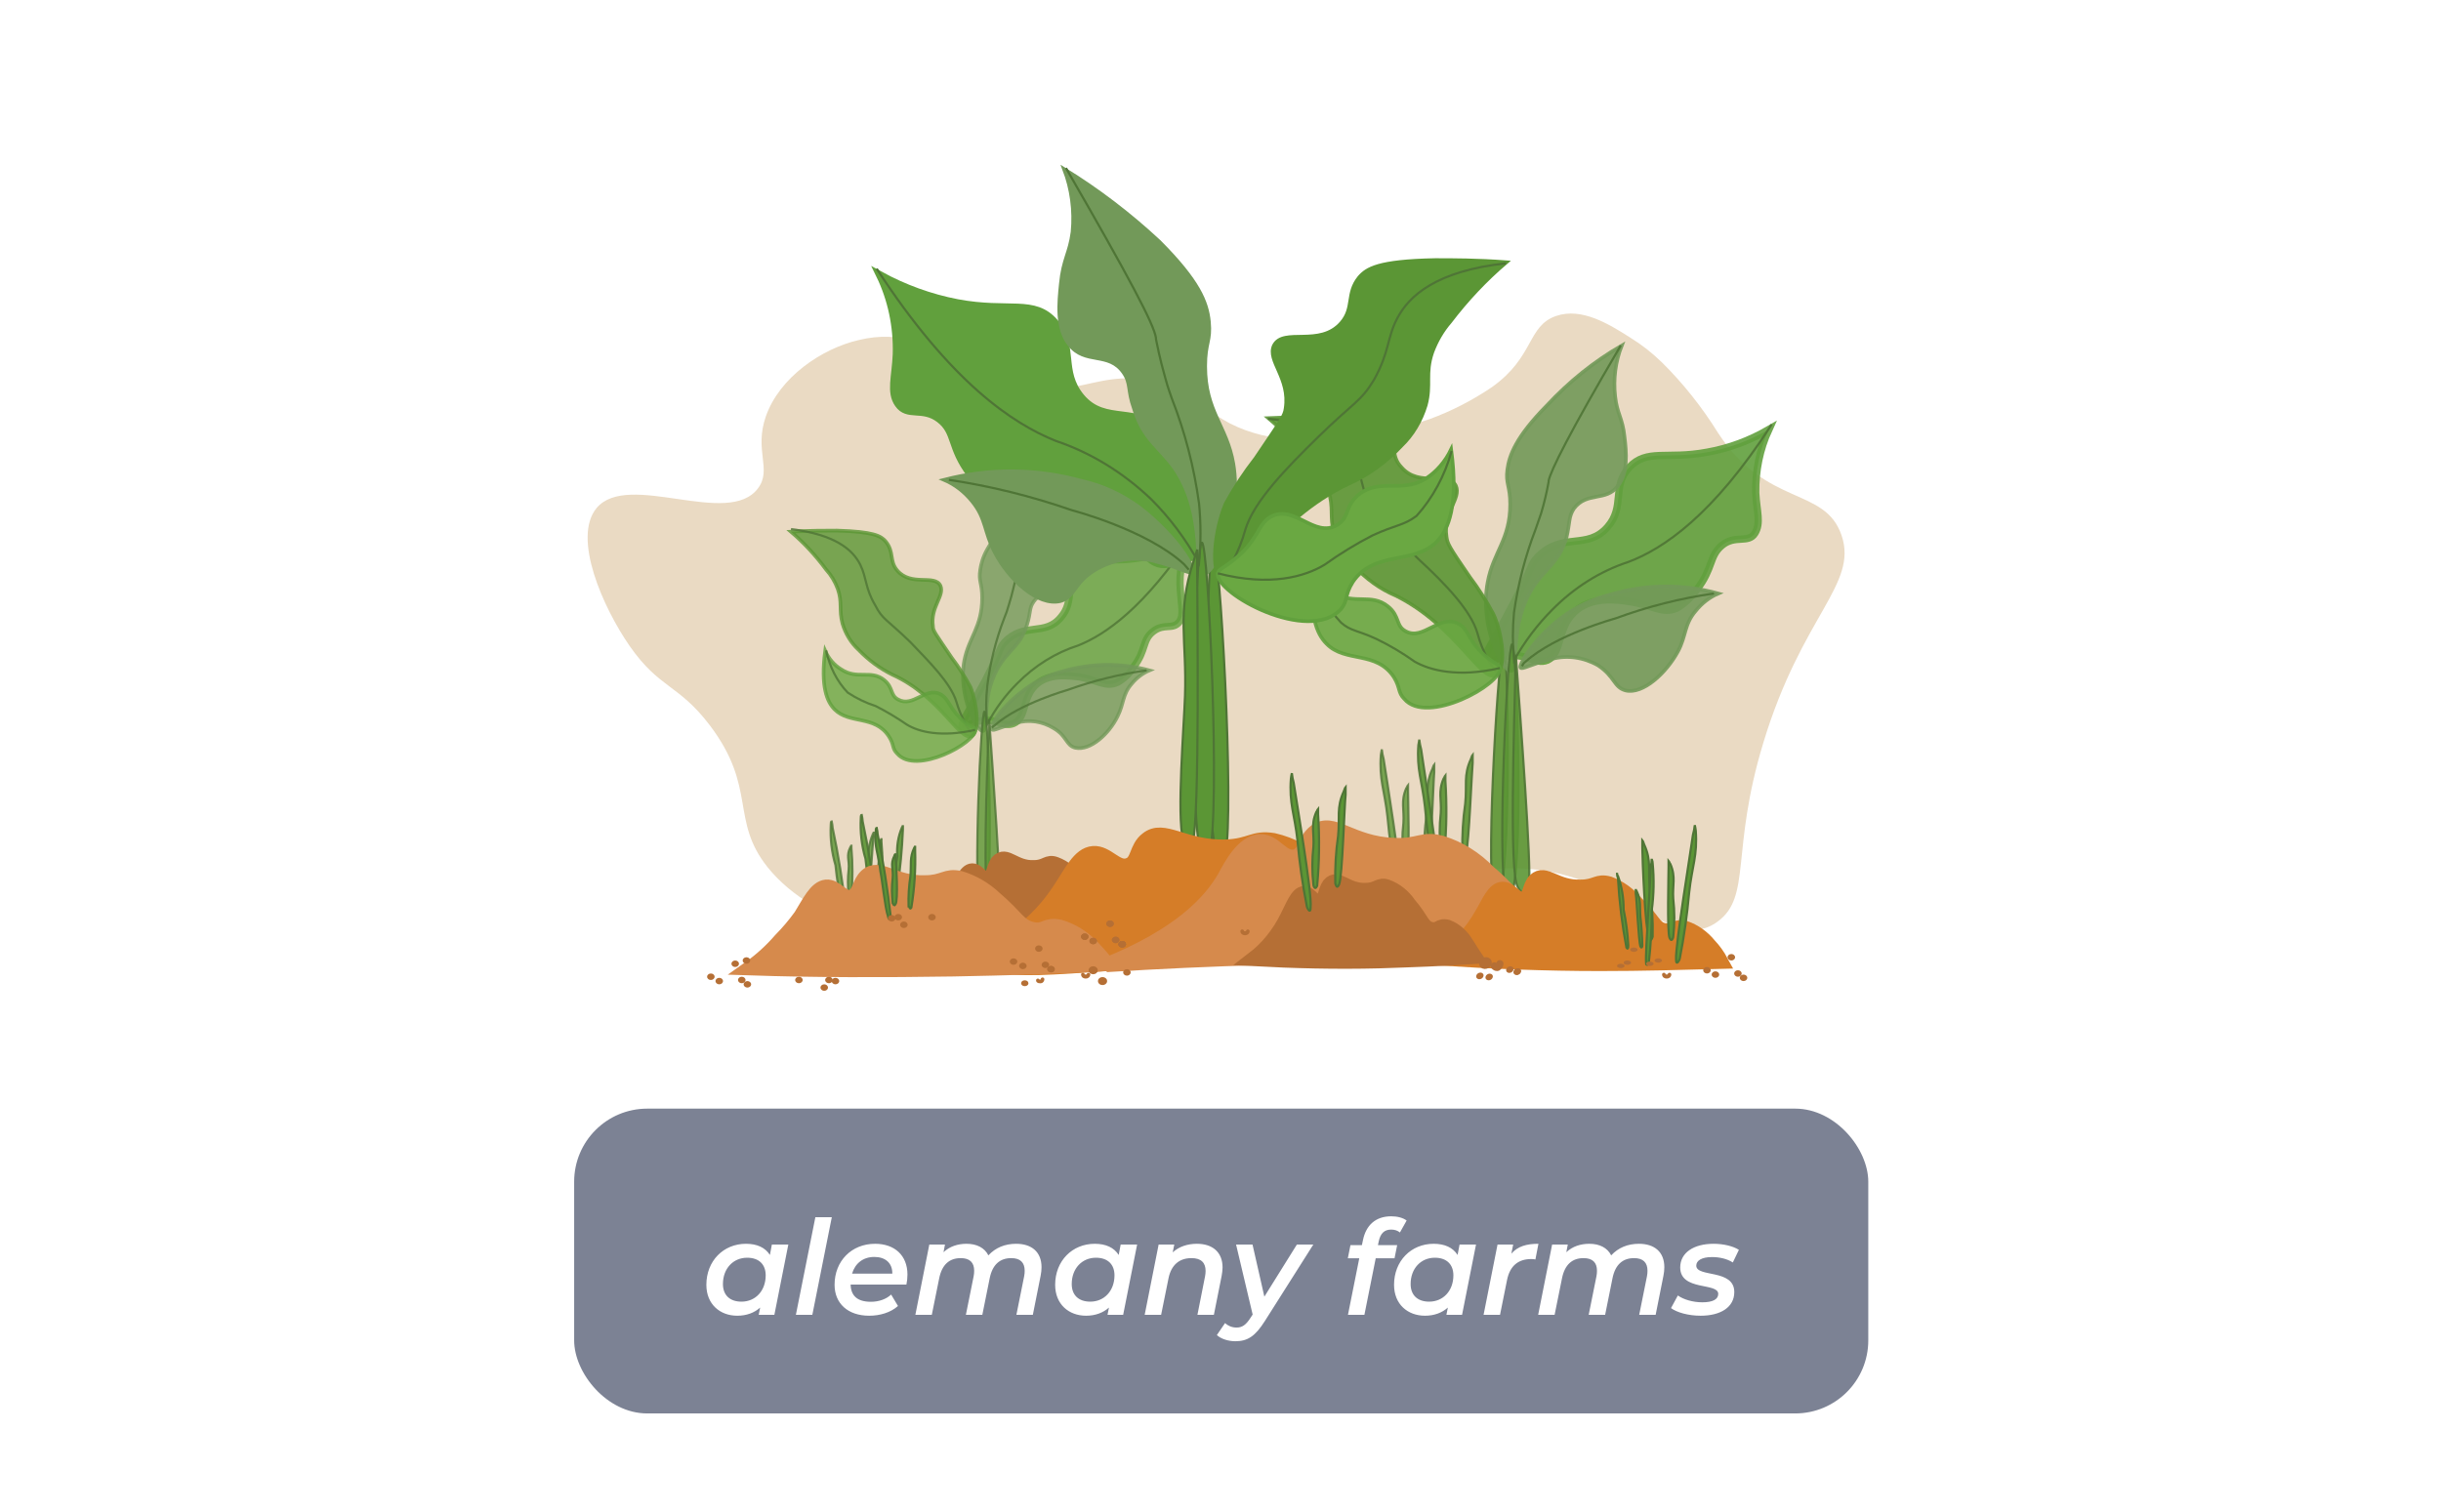 <svg width="334" height="207" viewBox="0 0 334 207" fill="none" xmlns="http://www.w3.org/2000/svg">
<g filter="url(#filter0_d)">
<rect x="78.562" y="147.737" width="177.073" height="41.719" rx="10" fill="#7C8294"/>
<path d="M105.615 166.344L105.345 167.766C104.697 166.74 103.563 166.236 102.069 166.236C98.991 166.236 96.651 168.576 96.651 171.852C96.651 174.516 98.523 176.082 100.881 176.082C102.141 176.082 103.203 175.686 104.013 174.966L103.815 175.956H105.957L107.865 166.344H105.615ZM101.457 174.156C99.837 174.156 98.919 173.238 98.919 171.744C98.919 169.62 100.323 168.144 102.231 168.144C103.851 168.144 104.769 169.062 104.769 170.556C104.769 172.68 103.365 174.156 101.457 174.156ZM108.901 175.956H111.151L113.815 162.6H111.565L108.901 175.956ZM124.166 170.448C124.166 167.82 122.402 166.236 119.738 166.236C116.516 166.236 114.194 168.594 114.194 171.852C114.194 174.408 116.03 176.082 118.928 176.082C120.404 176.082 121.862 175.65 122.87 174.75L121.934 173.184C121.268 173.814 120.26 174.174 119.162 174.174C117.308 174.174 116.426 173.346 116.39 171.816H124.022C124.112 171.402 124.166 170.934 124.166 170.448ZM119.63 168.036C121.124 168.036 122.114 168.846 122.096 170.322H116.588C117.002 168.918 118.1 168.036 119.63 168.036ZM139.037 166.236C137.489 166.236 136.211 166.776 135.239 167.82C134.717 166.776 133.637 166.236 132.251 166.236C131.045 166.236 129.947 166.596 129.101 167.388L129.299 166.344H127.157L125.249 175.956H127.499L128.507 170.97C128.885 169.08 129.911 168.198 131.459 168.198C132.701 168.198 133.295 168.81 133.295 169.926C133.295 170.16 133.277 170.412 133.223 170.682L132.161 175.956H134.411L135.419 170.952C135.797 169.08 136.823 168.198 138.371 168.198C139.613 168.198 140.207 168.81 140.207 169.926C140.207 170.16 140.189 170.412 140.135 170.682L139.073 175.956H141.323L142.385 170.628C142.475 170.196 142.511 169.8 142.511 169.44C142.511 167.352 141.161 166.236 139.037 166.236ZM153.34 166.344L153.07 167.766C152.422 166.74 151.288 166.236 149.794 166.236C146.716 166.236 144.376 168.576 144.376 171.852C144.376 174.516 146.248 176.082 148.606 176.082C149.866 176.082 150.928 175.686 151.738 174.966L151.54 175.956H153.682L155.59 166.344H153.34ZM149.182 174.156C147.562 174.156 146.644 173.238 146.644 171.744C146.644 169.62 148.048 168.144 149.956 168.144C151.576 168.144 152.494 169.062 152.494 170.556C152.494 172.68 151.09 174.156 149.182 174.156ZM163.772 166.236C162.494 166.236 161.342 166.614 160.46 167.406L160.676 166.344H158.534L156.626 175.956H158.876L159.884 170.97C160.262 169.098 161.396 168.198 163.034 168.198C164.348 168.198 164.96 168.828 164.96 169.944C164.96 170.16 164.942 170.412 164.888 170.682L163.844 175.956H166.094L167.156 170.628C167.228 170.214 167.282 169.836 167.282 169.476C167.282 167.37 165.896 166.236 163.772 166.236ZM177.448 166.344L173.002 173.472L171.382 166.344H169.132L171.4 175.92L171.094 176.388C170.482 177.342 169.96 177.702 169.204 177.702C168.538 177.702 168.016 177.45 167.62 177.09L166.504 178.728C167.044 179.25 168.07 179.574 169.024 179.574C170.698 179.574 171.742 178.908 173.074 176.802L179.698 166.344H177.448ZM190.363 164.292C190.849 164.292 191.245 164.436 191.551 164.688L192.469 163.05C191.965 162.672 191.191 162.474 190.363 162.474C188.203 162.474 186.907 163.716 186.493 165.732L186.349 166.416H184.783L184.423 168.216H185.989L184.441 175.956H186.691L188.239 168.216H190.813L191.173 166.416H188.545L188.653 165.894C188.887 164.814 189.409 164.292 190.363 164.292ZM199.711 166.344L199.441 167.766C198.793 166.74 197.659 166.236 196.165 166.236C193.087 166.236 190.747 168.576 190.747 171.852C190.747 174.516 192.619 176.082 194.977 176.082C196.237 176.082 197.299 175.686 198.109 174.966L197.911 175.956H200.053L201.961 166.344H199.711ZM195.553 174.156C193.933 174.156 193.015 173.238 193.015 171.744C193.015 169.62 194.419 168.144 196.327 168.144C197.947 168.144 198.865 169.062 198.865 170.556C198.865 172.68 197.461 174.156 195.553 174.156ZM206.795 167.586L207.047 166.344H204.905L202.997 175.956H205.247L206.201 171.222C206.597 169.224 207.767 168.324 209.531 168.324C209.747 168.324 209.891 168.342 210.089 168.378L210.503 166.236C208.883 166.236 207.677 166.578 206.795 167.586ZM224.255 166.236C222.707 166.236 221.429 166.776 220.457 167.82C219.935 166.776 218.855 166.236 217.469 166.236C216.263 166.236 215.165 166.596 214.319 167.388L214.517 166.344H212.375L210.467 175.956H212.717L213.725 170.97C214.103 169.08 215.129 168.198 216.677 168.198C217.919 168.198 218.513 168.81 218.513 169.926C218.513 170.16 218.495 170.412 218.441 170.682L217.379 175.956H219.629L220.637 170.952C221.015 169.08 222.041 168.198 223.589 168.198C224.831 168.198 225.425 168.81 225.425 169.926C225.425 170.16 225.407 170.412 225.353 170.682L224.291 175.956H226.541L227.603 170.628C227.693 170.196 227.729 169.8 227.729 169.44C227.729 167.352 226.379 166.236 224.255 166.236ZM232.693 176.082C235.393 176.082 237.301 174.948 237.301 172.842C237.301 169.638 232.099 170.88 232.099 169.224C232.099 168.558 232.801 168.054 234.259 168.054C235.195 168.054 236.257 168.252 237.103 168.792L237.931 167.064C237.121 166.542 235.771 166.236 234.475 166.236C231.739 166.236 229.903 167.46 229.903 169.476C229.903 172.734 235.105 171.51 235.105 173.094C235.105 173.814 234.403 174.246 232.927 174.246C231.649 174.246 230.353 173.868 229.579 173.31L228.643 175.038C229.435 175.632 231.019 176.082 232.693 176.082Z" fill="white"/>
</g>
<path d="M170.946 130.333C165.794 129.197 160.847 127.062 156.312 124.018C152.786 121.332 151.984 119.517 149.26 119.035C144.163 118.109 141.502 123.499 135.46 126.259C125.843 130.685 111.418 126.703 105.007 118.665C99.894 112.238 103.596 107.83 97.137 99.291C92.841 93.623 90.245 94.29 86.158 88.419C82.519 83.177 78.256 73.602 81.638 69.527C85.95 64.396 99.669 72.305 103.724 66.823C105.664 64.23 103.147 61.655 104.798 56.969C106.674 51.635 112.428 47.708 117.508 46.541C129.097 43.708 133.809 55.321 147.112 52.913C150.141 52.376 153.523 51.061 158.235 52.283C161.167 53.132 163.92 54.657 166.329 56.765C176.459 63.915 193.385 58.117 195.677 57.34C198.628 56.254 201.466 54.794 204.139 52.987C209.974 48.838 208.948 44.615 212.923 43.245C216.449 42.041 220.167 44.374 223.036 46.189C224.583 47.139 226.039 48.276 227.38 49.579C230.277 52.438 232.866 55.691 235.089 59.266C241.757 69.471 249.707 66.563 251.983 73.287C254.259 80.01 246.549 84.251 241.292 101.606C236.772 116.424 239.689 122.684 235.057 126.11C228.518 131 221.978 118.794 207.088 118.85C190.644 118.868 184.826 133.686 170.946 130.333Z" fill="#EADAC3"/>
<path opacity="0.8" d="M116.499 122.573L116.371 122.721C116.304 122.717 116.241 122.684 116.194 122.63C116.147 122.575 116.119 122.502 116.115 122.425C115.987 121.294 115.987 120.148 116.115 119.017C116.243 117.683 115.73 117.165 116.371 115.905C116.499 115.757 116.499 115.757 116.499 115.609V116.053C116.692 118.221 116.692 120.406 116.499 122.573Z" fill="#5B9635" stroke="#4F7536" stroke-width="0.3" stroke-miterlimit="3.86"/>
<path opacity="0.8" d="M118.806 122.572L118.677 122.72C118.549 122.72 118.549 122.424 118.421 122.424C118.365 120.977 118.494 119.529 118.806 118.127C118.692 116.75 118.914 115.364 119.446 114.126C119.519 114.049 119.565 113.943 119.574 113.83V114.422C119.318 115.515 119.11 121.831 118.806 122.572Z" fill="#5B9635" stroke="#4F7536" stroke-width="0.3" stroke-miterlimit="3.86"/>
<path opacity="0.8" d="M115.727 124.499C115.727 124.499 115.727 124.795 115.598 124.795C115.47 124.795 115.342 124.499 115.342 124.35C114.852 122.413 114.509 120.43 114.316 118.423C113.789 116.638 113.571 114.75 113.675 112.867C113.675 112.719 113.675 112.422 113.803 112.422C113.868 112.714 113.911 113.011 113.931 113.311C114.718 116.997 115.317 120.732 115.727 124.499Z" fill="#5B9635" stroke="#4F7536" stroke-width="0.3" stroke-miterlimit="3.86"/>
<path opacity="0.9" d="M120.603 121.683L120.475 121.831C120.408 121.827 120.345 121.794 120.298 121.739C120.251 121.685 120.223 121.612 120.219 121.535C120.091 120.404 120.091 119.258 120.219 118.127C120.347 116.793 119.834 116.275 120.475 115.015C120.603 114.867 120.603 114.867 120.603 114.719V115.163C120.796 117.331 120.796 119.515 120.603 121.683Z" fill="#5B9635" stroke="#4F7536" stroke-width="0.3" stroke-miterlimit="3.86"/>
<path opacity="0.9" d="M122.777 121.684L122.649 121.832C122.521 121.832 122.521 121.536 122.393 121.536C122.336 120.09 122.466 118.641 122.777 117.239C122.664 115.862 122.885 114.477 123.418 113.238C123.49 113.161 123.536 113.056 123.546 112.942V113.535C123.43 116.266 123.174 118.988 122.777 121.684Z" fill="#5B9635" stroke="#4F7536" stroke-width="0.3" stroke-miterlimit="3.86"/>
<path opacity="0.9" d="M119.833 123.609C119.833 123.609 119.833 123.905 119.705 123.905C119.577 123.905 119.448 123.609 119.448 123.461C118.959 121.523 118.616 119.54 118.423 117.534C117.896 115.748 117.678 113.86 117.781 111.977C117.781 111.829 117.781 111.533 117.91 111.533C117.974 111.824 118.017 112.122 118.038 112.422C118.824 116.107 119.423 119.843 119.833 123.609Z" fill="#5B9635" stroke="#4F7536" stroke-width="0.3" stroke-miterlimit="3.86"/>
<path opacity="0.8" d="M192.534 117.979C192.534 117.979 192.406 118.276 192.278 118.276C192.15 118.276 192.022 117.979 192.022 117.831C191.829 116.11 191.829 114.367 192.022 112.645C192.15 110.793 191.637 109.682 192.406 107.904C192.534 107.755 192.534 107.607 192.662 107.459V108.2C192.662 109.533 192.918 117.09 192.534 117.979Z" fill="#5B9635" stroke="#4F7536" stroke-width="0.3" stroke-miterlimit="3.86"/>
<path opacity="0.8" d="M195.352 117.979C195.352 117.979 195.224 118.275 195.096 118.275C194.968 118.275 194.84 117.831 194.84 117.831C194.784 115.648 194.913 113.465 195.224 111.311C195.481 108.792 194.968 107.459 195.994 105.236C196.122 104.94 196.122 104.792 196.25 104.644V105.681C196.122 107.014 195.865 116.794 195.352 117.979Z" fill="#5B9635" stroke="#4F7536" stroke-width="0.3" stroke-miterlimit="3.86"/>
<path opacity="0.8" d="M191.635 120.943C191.635 121.091 191.635 121.388 191.506 121.388C191.378 121.388 191.122 120.943 191.122 120.795C190.539 117.814 190.111 114.796 189.839 111.757C189.455 108.2 188.685 106.719 188.942 103.311C188.972 103.061 189.015 102.814 189.07 102.57C189.12 103.022 189.206 103.469 189.327 103.903C189.631 105.83 191.763 119.221 191.635 120.943Z" fill="#5B9635" stroke="#4F7536" stroke-width="0.3" stroke-miterlimit="3.86"/>
<path opacity="0.9" d="M197.646 116.645C197.646 116.645 197.518 116.942 197.39 116.942C197.262 116.942 197.133 116.645 197.133 116.497C196.941 114.776 196.941 113.033 197.133 111.311C197.262 109.459 196.749 108.348 197.518 106.57C197.646 106.421 197.646 106.273 197.774 106.125V106.866C197.991 110.123 197.948 113.397 197.646 116.645Z" fill="#5B9635" stroke="#4F7536" stroke-width="0.3" stroke-miterlimit="3.86"/>
<path opacity="0.9" d="M200.611 116.646C200.611 116.646 200.483 116.942 200.354 116.942C200.226 116.942 200.098 116.497 200.098 116.497C200.043 114.315 200.172 112.132 200.483 109.978C200.739 107.459 200.226 106.125 201.252 103.903C201.38 103.606 201.38 103.458 201.508 103.31V104.403C201.38 105.681 200.995 115.516 200.611 116.646Z" fill="#5B9635" stroke="#4F7536" stroke-width="0.3" stroke-miterlimit="3.86"/>
<path opacity="0.9" d="M196.765 119.609C196.765 119.757 196.765 120.053 196.637 120.053C196.508 120.053 196.252 119.609 196.252 119.461C195.669 116.48 195.241 113.462 194.97 110.422C194.585 106.866 193.816 105.384 194.072 101.976C194.102 101.727 194.145 101.479 194.2 101.235C194.251 101.688 194.337 102.134 194.457 102.569C194.713 104.495 196.893 117.831 196.765 119.609Z" fill="#5B9635" stroke="#4F7536" stroke-width="0.3" stroke-miterlimit="3.86"/>
<path opacity="0.8" d="M161.505 80.788C161.633 82.862 162.018 84.196 161.377 85.085C160.479 86.27 159.325 85.233 157.787 86.418C156.248 87.604 156.889 88.937 155.094 91.308C154.524 92.195 153.776 92.907 152.914 93.383C151.311 94.124 150.221 93.086 147.657 92.642C146.247 92.494 143.426 92.049 141.631 93.827C139.835 95.605 140.476 98.272 138.681 99.013C137.271 99.606 136.245 98.124 133.873 98.717C132.591 99.013 131.95 99.754 131.693 99.606C131.309 99.161 132.719 97.087 134.771 93.234C137.079 88.789 136.694 88.789 137.463 87.9C140.156 85.085 142.977 87.159 145.157 84.492C147.08 82.27 145.67 80.047 147.465 77.973C149.26 75.898 151.568 77.084 156.056 76.343C158.409 75.864 160.696 75.016 162.851 73.824C161.772 75.92 161.3 78.36 161.505 80.788Z" fill="#61A03D" stroke="#61A03D" stroke-miterlimit="3.86"/>
<path opacity="0.8" d="M146.757 64.488C146.119 66.242 145.855 68.148 145.988 70.044C146.244 71.897 146.757 72.415 147.014 74.49C147.142 76.119 147.398 78.342 146.244 79.824C144.834 81.676 142.782 80.416 141.436 82.343C140.795 83.232 141.051 83.824 140.538 85.454C139.769 88.121 138.23 88.862 136.948 90.788C134.127 94.937 135.345 99.827 134.512 100.049C133.679 100.272 131.05 95.16 131.947 90.418C132.589 87.158 134.384 85.825 134.384 81.824C134.384 79.75 133.871 79.602 134.127 77.972C134.384 76.342 135.025 74.415 138.487 71.007C141.079 68.568 143.846 66.387 146.757 64.488Z" fill="#729959" stroke="#729959" stroke-width="0.5" stroke-miterlimit="3.86"/>
<path opacity="0.8" d="M133.041 100.698C134.067 99.958 133.682 96.253 132.784 94.031C132.026 92.618 131.168 91.28 130.22 90.03C127.912 86.622 127.656 86.326 127.656 85.733C127.271 83.066 129.258 81.584 128.681 80.177C127.912 78.547 124.706 80.325 122.783 78.102C121.629 76.769 122.398 75.583 121.18 74.101C120.539 73.361 119.577 72.768 114.513 72.62C112.91 72.62 110.794 72.62 108.23 72.768C109.996 74.282 111.609 76.022 113.038 77.954C113.725 78.707 114.27 79.615 114.641 80.621C115.282 82.473 114.769 83.436 115.282 85.363C115.702 86.763 116.458 87.996 117.462 88.919C118.828 90.34 120.388 91.491 122.078 92.327C128.729 95.309 131.374 101.68 133.041 100.698Z" fill="#5B9635" stroke="#5B9635" stroke-width="0.5" stroke-miterlimit="3.86"/>
<path opacity="0.8" d="M157.272 91.752C156.347 92.145 155.514 92.779 154.835 93.605C153.553 95.086 153.81 96.272 152.912 98.05C151.758 100.42 149.194 102.791 147.142 102.347C145.86 102.05 145.988 100.717 144.193 99.68C142.621 98.711 140.794 98.447 139.064 98.939C136.756 99.531 135.858 100.124 135.73 99.828C135.346 99.383 137.012 96.716 140.346 94.271C141.876 93.138 143.57 92.335 145.347 91.9C149.254 90.747 153.344 90.696 157.272 91.752Z" fill="#729959" stroke="#729959" stroke-width="0.5" stroke-miterlimit="3.86"/>
<path opacity="0.8" d="M134.068 124.647C134.324 125.684 134.709 125.239 134.837 124.35C135.991 119.757 135.222 97.383 134.709 97.383C134.196 97.383 133.17 120.794 134.068 124.647Z" fill="#5B9635" stroke="#4F7536" stroke-width="0.3" stroke-miterlimit="3.86"/>
<path opacity="0.8" d="M163.169 73.231C156.63 83.159 151.245 86.863 147.526 88.345C144.445 89.325 141.596 91.098 139.192 93.531C137.584 95.127 136.199 97.001 135.088 99.088C134.892 97.366 134.892 95.623 135.088 93.901C135.482 90.706 136.258 87.589 137.397 84.641C137.651 84.043 137.866 83.424 138.038 82.788C138.551 81.159 138.807 79.825 138.935 79.38V79.232C139.192 78.195 141.243 74.046 146.949 64.415" stroke="#4F7536" stroke-width="0.3" stroke-miterlimit="3.86"/>
<path opacity="0.8" d="M156.885 91.752C153.233 92.263 149.628 93.156 146.115 94.419C146.115 94.419 139.575 96.272 136.241 99.161C136.124 99.278 135.995 99.378 135.857 99.457L135.729 99.606" stroke="#4F7536" stroke-width="0.3" stroke-miterlimit="3.86"/>
<path opacity="0.8" d="M135.347 123.757C135.475 124.053 135.86 124.646 136.244 124.498C136.629 124.35 136.629 123.757 136.757 123.609C137.014 121.757 135.86 105.532 135.347 98.419C134.962 107.013 134.449 122.275 135.347 123.757Z" fill="#5B9635" stroke="#4F7536" stroke-width="0.3" stroke-miterlimit="3.86"/>
<path opacity="0.8" d="M132.913 100.347C132.565 99.894 132.264 99.397 132.015 98.865C131.535 97.983 131.147 97.038 130.861 96.05C130.092 93.531 127.271 90.715 124.578 87.9C121.373 84.788 120.732 84.788 119.77 82.862C118.359 80.491 118.616 79.158 117.718 77.306C116.692 75.231 114.256 73.157 108.23 72.416" stroke="#4F7536" stroke-width="0.3" stroke-miterlimit="3.86"/>
<path opacity="0.8" d="M133.423 99.902C133.423 99.606 133.039 99.606 132.013 98.865C129.833 97.013 129.961 95.753 128.679 95.012C126.627 93.975 124.96 96.865 122.909 95.753C121.755 95.16 122.268 94.123 120.986 93.086C119.19 91.604 117.267 93.086 115.087 91.604C114.153 91.045 113.392 90.165 112.908 89.085C112.266 93.975 113.164 96.05 114.19 97.087C116.241 99.161 119.703 97.828 121.627 100.791C122.396 101.976 122.011 102.421 122.781 103.162C125.345 106.125 133.535 101.68 133.423 99.902Z" fill="#6AA842" stroke="#61A03D" stroke-width="0.5" stroke-miterlimit="3.86"/>
<path opacity="0.8" d="M133.424 99.903C128.808 100.94 125.731 100.199 124.064 99.162C122.699 98.223 121.286 97.382 119.832 96.643C118.489 96.212 117.197 95.59 115.986 94.79C114.521 93.252 113.493 91.238 113.037 89.012" stroke="#4F7536" stroke-width="0.3" stroke-miterlimit="3.86"/>
<path opacity="0.9" d="M204.331 122.276C204.588 123.61 205.101 123.017 205.357 121.832C206.768 116.275 206.383 88.196 205.742 88.196C205.101 88.196 203.306 117.368 204.331 122.276Z" fill="#5B9635" stroke="#4F7536" stroke-width="0.3" stroke-miterlimit="3.86"/>
<path opacity="0.9" d="M240.233 67.452C240.361 69.971 241.002 71.601 240.105 73.008C239.207 74.416 237.412 73.156 235.617 74.638C233.822 76.12 234.463 77.75 232.155 80.713C231.411 81.751 230.496 82.608 229.462 83.232C227.411 84.121 226.128 82.788 222.923 82.343C221.128 82.047 217.666 81.602 215.358 83.825C213.05 86.048 213.755 89.382 211.767 90.345C209.972 91.085 208.818 89.159 205.741 89.9C204.138 90.345 203.305 91.234 203.048 90.937C202.535 90.345 204.33 87.826 206.895 82.936C209.844 77.379 209.331 77.379 210.357 76.268C213.819 72.712 217.153 75.379 219.974 72.119C222.41 69.304 220.487 66.563 222.923 63.97C225.359 61.377 228.052 62.932 233.565 61.895C236.51 61.378 239.366 60.328 242.028 58.784C240.801 61.45 240.183 64.433 240.233 67.452Z" fill="#61A03D" stroke="#61A03D" stroke-miterlimit="3.86"/>
<path opacity="0.9" d="M221.896 47.3C221.039 49.479 220.728 51.892 220.999 54.264C221.255 56.635 222.024 57.228 222.281 59.821C222.537 61.895 222.794 64.711 221.383 66.489C219.78 68.711 217.152 67.23 215.357 69.6C214.587 70.786 214.844 71.453 214.331 73.601C213.305 77.009 211.51 77.75 209.843 80.269C206.381 85.455 207.92 91.678 206.766 91.826C205.612 91.975 202.406 85.751 203.56 79.676C204.33 75.527 206.638 73.897 206.638 69.008C206.638 66.489 205.996 66.192 206.253 64.266C206.509 62.34 207.407 59.821 211.638 55.524C214.698 52.227 218.153 49.458 221.896 47.3Z" fill="#729959" stroke="#729959" stroke-width="0.5" stroke-miterlimit="3.86"/>
<path opacity="0.9" d="M204.718 92.345C206.129 91.456 205.616 86.788 204.334 84.047C203.388 82.268 202.315 80.583 201.128 79.009C198.179 74.712 198.051 74.416 197.923 73.453C197.41 70.045 199.974 68.267 199.205 66.489C198.179 64.414 194.204 66.785 191.768 63.97C190.165 62.34 191.255 60.71 189.716 58.932C188.947 58.043 187.665 57.08 181.382 57.08C179.458 57.08 176.766 57.08 173.56 57.228C175.802 59.149 177.864 61.334 179.715 63.747C180.582 64.721 181.278 65.878 181.766 67.155C182.536 69.526 181.895 70.712 182.536 72.934C183.082 74.662 184.01 76.195 185.228 77.379C186.882 79.21 188.847 80.623 190.998 81.528C199.333 85.677 202.795 93.678 204.718 92.345Z" fill="#5B9635" stroke="#5B9635" stroke-width="0.5" stroke-miterlimit="3.86"/>
<path opacity="0.9" d="M235.103 81.232C233.932 81.734 232.878 82.546 232.026 83.603C230.423 85.455 230.744 87.011 229.59 89.159C227.987 92.123 224.781 95.087 222.409 94.494C220.806 94.049 220.999 92.642 218.691 91.086C216.706 89.944 214.441 89.63 212.28 90.197C209.33 90.938 208.305 91.678 208.048 91.382C207.792 91.086 209.651 87.53 213.818 84.418C215.747 83.015 217.873 82.012 220.101 81.454C225.009 79.95 230.163 79.873 235.103 81.232Z" fill="#729959" stroke="#729959" stroke-width="0.5" stroke-miterlimit="3.86"/>
<path opacity="0.9" d="M205.997 122.276C206.253 123.462 206.766 123.017 207.023 121.832C208.433 116.053 207.535 88.196 206.894 88.196C206.253 88.196 204.843 117.535 205.997 122.276Z" fill="#5B9635" stroke="#4F7536" stroke-width="0.3" stroke-miterlimit="3.86"/>
<path opacity="0.9" d="M242.415 58.098C234.402 70.545 227.542 75.138 222.797 76.916C218.96 78.172 215.412 80.399 212.411 83.436C210.384 85.46 208.614 87.805 207.154 90.4C206.957 88.233 206.957 86.048 207.154 83.881C207.708 79.947 208.699 76.112 210.103 72.471C210.231 72.175 210.488 71.286 210.873 70.249C211.294 68.843 211.636 67.408 211.898 65.952V65.803C212.155 64.47 214.719 59.284 221.772 47.282" stroke="#4F7536" stroke-width="0.3" stroke-miterlimit="3.86"/>
<path opacity="0.9" d="M234.512 81.232C229.942 81.881 225.435 83.022 221.049 84.64C221.049 84.64 212.843 86.862 208.739 90.567C208.577 90.669 208.443 90.823 208.355 91.011L208.227 91.16" stroke="#4F7536" stroke-width="0.3" stroke-miterlimit="3.86"/>
<path opacity="0.9" d="M207.662 121.387C207.79 121.683 208.303 122.424 208.688 122.276C209.072 122.128 209.201 121.387 209.201 121.09C209.585 118.868 208.047 98.42 207.406 89.603C207.149 100.346 206.508 119.46 207.662 121.387Z" fill="#5B9635" stroke="#4F7536" stroke-width="0.3" stroke-miterlimit="3.86"/>
<path opacity="0.9" d="M204.714 92.049C204.457 91.604 203.944 91.012 203.56 90.197C202.957 89.087 202.483 87.892 202.149 86.641C201.252 83.529 197.661 79.825 194.135 76.565C190.16 72.564 189.327 72.564 187.98 70.193C186.185 67.082 186.57 65.6 185.416 63.377C184.134 60.858 181.056 58.191 173.491 57.302" stroke="#4F7536" stroke-width="0.3" stroke-miterlimit="3.86"/>
<path opacity="0.9" d="M205.229 91.437C205.229 90.993 204.716 90.993 203.626 90.103C200.805 87.881 201.061 86.103 199.523 85.362C196.958 84.028 194.714 87.733 192.342 86.399C190.932 85.658 191.573 84.325 189.906 82.991C187.598 81.139 185.29 82.843 182.597 81.139C181.459 80.423 180.524 79.342 179.905 78.027C179.007 84.103 180.161 86.77 181.507 88.103C184.072 90.77 188.303 88.992 190.739 92.697C191.637 94.178 191.252 94.771 192.15 95.66C195.227 99.309 205.485 93.678 205.229 91.437Z" fill="#6AA842" stroke="#61A03D" stroke-width="0.5" stroke-miterlimit="3.86"/>
<path opacity="0.9" d="M205.225 91.437C199.455 92.771 195.608 91.734 193.556 90.548C191.878 89.353 190.12 88.312 188.299 87.436C185.735 86.251 184.837 86.399 183.491 85.214C181.682 83.309 180.39 80.838 179.772 78.102" stroke="#4F7536" stroke-width="0.3" stroke-miterlimit="3.86"/>
<path d="M130.728 122.425C131.497 120.943 132.138 119.165 133.036 119.165C133.933 119.165 134.446 120.647 135.216 120.35C135.985 120.054 135.857 118.869 136.498 117.98C137.652 116.646 138.806 118.869 141.499 118.721C143.101 118.721 143.294 117.832 144.448 118.276C145.612 118.713 146.638 119.538 147.397 120.647C149.192 122.721 149.192 123.758 150.346 124.055C151.5 124.351 151.5 123.462 152.654 123.759C153.695 124.158 154.595 124.938 155.219 125.981C155.731 126.722 156.116 127.463 156.373 127.833C152.141 128.13 147.782 128.278 143.294 128.426C137.395 128.574 131.625 128.426 126.112 128.13C128.008 126.661 129.587 124.709 130.728 122.425Z" fill="#B56F35" stroke="#B56F35" stroke-width="2" stroke-miterlimit="3.86"/>
<path d="M167.66 116.942C167.275 118.572 166.762 117.831 166.377 116.498C164.582 109.385 165.095 74.416 165.993 74.416C166.89 74.416 168.942 110.867 167.66 116.942Z" fill="#5B9635" stroke="#4F7536" stroke-width="0.3" stroke-miterlimit="3.86"/>
<path d="M122.651 48.486C122.523 51.598 121.753 53.672 122.907 55.302C124.189 57.154 126.241 55.598 128.549 57.376C130.857 59.154 129.96 61.229 132.78 64.933C133.64 66.286 134.789 67.358 136.114 68.045C138.679 69.23 140.346 67.452 144.128 67.008C146.308 66.711 150.668 66.119 153.617 68.86C156.566 71.601 155.412 75.824 158.105 77.009C160.284 78.047 161.823 75.528 165.542 76.417C167.593 77.009 168.619 78.269 168.875 77.75C169.516 77.009 167.273 73.898 164.067 67.823C160.348 60.858 161.118 60.858 159.836 59.525C155.604 55.228 151.245 58.34 147.911 54.339C144.962 50.783 147.141 47.375 144.321 44.115C141.5 40.855 138.038 42.781 130.985 41.448C127.3 40.742 123.718 39.445 120.343 37.595C121.965 40.911 122.764 44.679 122.651 48.486Z" fill="#61A03D" stroke="#61A03D" stroke-miterlimit="3.86"/>
<path d="M145.604 23.148C146.64 25.845 147.038 28.81 146.758 31.742C146.373 34.706 145.476 35.447 145.155 38.855C144.899 41.374 144.514 44.93 146.309 47.153C148.489 49.968 151.695 48.042 153.746 51.005C154.772 52.487 154.259 53.376 155.157 55.895C156.439 60.192 158.747 61.229 160.798 64.192C165.158 70.712 163.235 78.417 164.645 78.565C166.056 78.713 170.031 71.008 168.748 63.452C167.851 58.266 164.902 56.339 164.902 50.116C164.902 46.856 165.671 46.708 165.415 44.041C165.158 41.374 164.004 38.484 158.619 33.076C154.563 29.298 150.205 25.974 145.604 23.148Z" fill="#729959" stroke="#729959" stroke-width="0.5" stroke-miterlimit="3.86"/>
<path d="M167.195 79.454C165.592 78.269 166.169 72.638 167.707 68.934C168.924 66.732 170.296 64.65 171.811 62.71C175.401 57.376 175.786 56.932 175.914 55.895C176.555 51.746 173.349 49.375 174.311 47.3C175.593 44.782 180.594 47.597 183.543 44.189C185.338 42.114 184.184 40.188 185.979 37.965C187.005 36.78 188.544 35.743 196.365 35.595C198.802 35.595 202.135 35.595 206.11 35.891C203.301 38.282 200.722 41.014 198.417 44.041C197.385 45.233 196.558 46.641 195.981 48.189C194.955 51.153 195.853 52.635 195.083 55.45C194.429 57.617 193.276 59.538 191.749 61.007C189.66 63.243 187.224 65.003 184.569 66.192C173.942 71.156 169.583 81.232 167.195 79.454Z" fill="#5B9635" stroke="#5B9635" stroke-width="0.5" stroke-miterlimit="3.86"/>
<path d="M129.19 65.673C130.655 66.3 131.973 67.315 133.037 68.637C134.96 71.008 134.639 72.786 136.114 75.601C138.037 79.305 142.012 83.01 145.09 82.269C147.141 81.676 146.885 79.75 149.898 77.972C152.374 76.532 155.202 76.114 157.912 76.787C161.502 77.675 162.72 78.639 163.169 78.268C163.618 77.898 161.118 73.527 155.989 69.526C153.548 67.708 150.827 66.45 147.975 65.822C141.804 64.121 135.38 64.07 129.19 65.673Z" fill="#729959" stroke="#729959" stroke-width="0.5" stroke-miterlimit="3.86"/>
<path d="M165.48 116.942C165.095 118.572 164.582 117.831 164.197 116.349C162.595 109.237 163.556 74.268 164.454 74.268C165.351 74.268 167.018 111.015 165.48 116.942Z" fill="#5B9635" stroke="#4F7536" stroke-width="0.3" stroke-miterlimit="3.86"/>
<path d="M119.958 36.78C130.087 52.338 138.55 57.969 144.448 60.34C149.234 61.949 153.685 64.672 157.527 68.341C160.062 70.873 162.265 73.818 164.066 77.083C164.328 74.375 164.328 71.642 164.066 68.934C163.39 63.972 162.139 59.138 160.348 54.561C160.22 54.116 159.835 53.227 159.45 51.746C158.681 49.079 158.296 47.004 158.168 46.411V46.263C157.912 44.411 154.578 38.114 145.859 23" stroke="#4F7536" stroke-width="0.3" stroke-miterlimit="3.86"/>
<path d="M129.832 65.674C135.519 66.525 141.137 67.913 146.629 69.823C146.629 69.823 156.887 72.49 162.016 77.232L162.528 77.825L162.657 77.973" stroke="#4F7536" stroke-width="0.3" stroke-miterlimit="3.86"/>
<path d="M163.171 115.517C163.043 115.813 162.915 116.406 162.658 116.406C162.402 116.406 162.017 115.368 161.889 114.924C160.992 111.664 162.017 99.218 162.146 95.217C162.402 87.512 160.992 83.956 163.3 76.843C163.556 76.102 163.684 75.658 163.812 75.213V78.177C163.812 82.567 164.197 111.905 163.171 115.517Z" fill="#5B9635" stroke="#4F7536" stroke-width="0.3" stroke-miterlimit="3.86"/>
<path d="M167.193 79.157C167.744 78.49 168.218 77.743 168.604 76.935C169.366 75.549 169.969 74.055 170.399 72.49C171.553 68.637 176.041 64.044 180.272 59.895C185.273 55.005 186.17 55.005 187.966 52.042C190.145 48.189 189.761 46.263 191.171 43.596C192.774 40.484 196.557 37.076 206.045 36.039" stroke="#4F7536" stroke-width="0.3" stroke-miterlimit="3.86"/>
<path d="M144.963 121.832C146.566 119.461 147.656 116.942 149.579 116.794C151.503 116.646 152.785 119.016 154.388 118.424C155.798 117.979 155.413 116.053 156.952 114.868C159.26 113.015 161.953 116.053 167.723 115.905C171.185 115.757 171.441 114.571 174.262 115.016C176.696 115.578 178.981 116.797 180.93 118.572C185.033 121.535 185.29 123.165 187.726 123.61C190.162 124.054 190.162 122.721 192.855 123.165C195.024 123.669 197.051 124.79 198.753 126.425C200.676 128.055 201.702 128.796 201.574 129.389C201.317 131.759 187.854 130.722 173.365 130.87C151.31 131.167 136.501 134.13 136.052 131.167C135.603 129.24 140.475 128.648 144.963 121.832Z" fill="#D57D28" stroke="#D57D28" stroke-width="2" stroke-miterlimit="3.86"/>
<path d="M166.632 78.473C166.76 77.88 167.273 77.88 168.812 76.621C172.274 73.953 172.017 71.731 173.941 70.694C177.146 69.064 179.839 73.657 182.916 71.879C184.712 70.842 183.942 69.36 185.866 67.73C188.815 65.359 191.636 67.582 195.098 65.507C196.552 64.573 197.751 63.187 198.56 61.507C199.585 69.212 198.175 72.472 196.636 74.102C193.431 77.361 188.045 75.287 185.096 79.658C183.942 81.51 184.455 82.177 183.493 83.362C179.07 88.197 166.247 81.232 166.632 78.473Z" fill="#6AA842" stroke="#61A03D" stroke-width="0.5" stroke-miterlimit="3.86"/>
<path d="M166.634 78.472C173.815 80.324 178.559 78.916 181.252 77.286C183.35 75.782 185.535 74.446 187.791 73.286C190.997 71.804 192.023 71.952 193.818 70.618C196.036 68.164 197.689 65.108 198.626 61.728" stroke="#4F7536" stroke-width="0.3" stroke-miterlimit="3.86"/>
<path d="M167.659 119.906C168.3 118.721 170.096 115.164 172.468 115.164C174.519 115.164 175.417 117.683 177.276 117.239C178.687 116.794 178.43 115.016 179.969 113.831C182.405 111.979 184.777 115.461 190.74 115.683C194.202 115.831 194.586 114.646 197.279 115.387C199.657 116.123 201.853 117.493 203.69 119.387C207.537 122.647 207.793 124.277 210.101 124.944C212.409 125.611 212.666 124.203 215.23 124.796C217.387 125.465 219.369 126.737 221 128.5C222.154 129.685 223.052 130.871 223.693 131.612C214.589 131.167 205.101 130.871 195.484 130.871C180.225 130.723 165.48 131.167 151.375 132.056C161.248 128.055 165.592 123.61 167.659 119.906Z" fill="#D68A4C" stroke="#D68A4C" stroke-width="2" stroke-miterlimit="3.86"/>
<path d="M109.573 125.387C110.727 123.535 111.625 121.535 113.035 121.387C114.446 121.239 115.343 123.239 116.625 122.72C117.651 122.276 117.523 120.868 118.549 119.905C120.344 118.275 122.267 120.942 126.563 120.794C129.127 120.794 129.384 119.757 131.371 120.201C133.132 120.723 134.773 121.684 136.179 123.017C139.129 125.536 139.385 126.721 141.18 127.165C142.975 127.61 142.975 126.425 145.027 126.869C146.642 127.347 148.137 128.261 149.386 129.536C149.899 130.129 150.669 130.87 151.438 131.907C144.642 132.352 137.59 132.5 130.409 132.648C120.793 132.796 111.561 132.796 102.585 132.5C104.121 131.412 105.542 130.119 106.816 128.647C107.807 127.644 108.728 126.554 109.573 125.387Z" fill="#D68A4C" stroke="#D68A4C" stroke-width="2" stroke-miterlimit="3.86"/>
<path d="M202.79 125.091C203.687 123.61 204.393 121.683 205.611 121.683C206.829 121.683 207.406 123.313 208.432 123.017C209.457 122.72 209.201 121.387 210.034 120.498C211.445 119.164 212.855 121.535 216.317 121.387C218.369 121.387 218.497 120.498 220.164 120.942C221.575 121.463 222.853 122.379 223.883 123.61C226.191 125.832 226.319 127.018 227.601 127.314C228.883 127.61 229.011 126.721 230.55 127.018C231.825 127.45 232.976 128.268 233.884 129.388C234.504 130.04 235.043 130.788 235.487 131.611C230.101 131.759 224.588 131.907 218.946 131.907C211.381 131.907 204.2 131.611 197.148 131.166C199.437 129.717 201.377 127.628 202.79 125.091Z" fill="#D57D28" stroke="#D57D28" stroke-width="2" stroke-miterlimit="3.86"/>
<path d="M176.12 125.536C176.889 124.054 177.53 122.276 178.428 122.276C179.326 122.276 179.838 123.758 180.608 123.462C181.377 123.165 181.249 121.98 181.89 121.091C183.044 119.757 184.198 121.98 186.891 121.832C188.493 121.832 188.686 120.943 189.84 121.387C191.004 121.824 192.03 122.649 192.789 123.758C194.584 125.833 194.584 126.87 195.738 127.166C196.892 127.462 196.892 126.573 198.046 126.87C199.087 127.269 199.987 128.049 200.611 129.092C201.124 129.833 201.508 130.574 201.765 130.945C197.533 131.241 193.174 131.389 188.686 131.537C182.788 131.685 177.018 131.537 171.504 131.241C173.408 129.783 174.989 127.829 176.12 125.536Z" fill="#B56F35" stroke="#B56F35" stroke-width="2" stroke-miterlimit="3.86"/>
<path d="M140.219 134.723C140.36 134.723 140.475 134.656 140.475 134.575C140.475 134.493 140.36 134.427 140.219 134.427C140.077 134.427 139.963 134.493 139.963 134.575C139.963 134.656 140.077 134.723 140.219 134.723Z" fill="#B56F35" stroke="#B56F35" stroke-width="0.5" stroke-miterlimit="3.86" stroke-linecap="round"/>
<path d="M142.651 134.038C142.647 134.115 142.619 134.188 142.572 134.243C142.525 134.297 142.462 134.33 142.395 134.334C142.267 134.334 142.011 134.334 142.011 134.186" fill="#B56F35"/>
<path d="M142.651 134.038C142.647 134.115 142.619 134.188 142.572 134.243C142.525 134.297 142.462 134.33 142.395 134.334C142.267 134.334 142.011 134.334 142.011 134.186" stroke="#B56F35" stroke-width="0.5" stroke-miterlimit="3.86" stroke-linecap="round"/>
<path d="M138.682 132.056C138.965 132.056 139.194 131.857 139.194 131.611C139.194 131.366 138.965 131.167 138.682 131.167C138.399 131.167 138.169 131.366 138.169 131.611C138.169 131.857 138.399 132.056 138.682 132.056Z" fill="#B56F35"/>
<path d="M139.961 132.648C140.244 132.648 140.473 132.449 140.473 132.204C140.473 131.958 140.244 131.759 139.961 131.759C139.678 131.759 139.448 131.958 139.448 132.204C139.448 132.449 139.678 132.648 139.961 132.648Z" fill="#B56F35"/>
<path d="M142.143 130.278C142.426 130.278 142.656 130.079 142.656 129.833C142.656 129.588 142.426 129.389 142.143 129.389C141.86 129.389 141.631 129.588 141.631 129.833C141.631 130.079 141.86 130.278 142.143 130.278Z" fill="#B56F35"/>
<path d="M143.04 132.5C143.323 132.5 143.553 132.301 143.553 132.055C143.553 131.81 143.323 131.611 143.04 131.611C142.757 131.611 142.528 131.81 142.528 132.055C142.528 132.301 142.757 132.5 143.04 132.5Z" fill="#B56F35"/>
<path d="M143.81 133.093C144.093 133.093 144.322 132.894 144.322 132.649C144.322 132.403 144.093 132.204 143.81 132.204C143.527 132.204 143.297 132.403 143.297 132.649C143.297 132.894 143.527 133.093 143.81 133.093Z" fill="#B56F35"/>
<path d="M143.81 133.093C144.093 133.093 144.322 132.894 144.322 132.649C144.322 132.403 144.093 132.204 143.81 132.204C143.527 132.204 143.297 132.403 143.297 132.649C143.297 132.894 143.527 133.093 143.81 133.093Z" fill="#B56F35"/>
<path d="M150.859 134.575C151.072 134.575 151.244 134.442 151.244 134.278C151.244 134.115 151.072 133.982 150.859 133.982C150.647 133.982 150.475 134.115 150.475 134.278C150.475 134.442 150.647 134.575 150.859 134.575Z" fill="#B56F35" stroke="#B56F35" stroke-width="0.5" stroke-miterlimit="3.86" stroke-linecap="round"/>
<path d="M228.435 133.39C228.435 133.538 228.307 133.686 228.05 133.686C227.794 133.686 227.666 133.538 227.666 133.39" fill="#B56F35"/>
<path d="M228.435 133.39C228.435 133.538 228.307 133.686 228.05 133.686C227.794 133.686 227.666 133.538 227.666 133.39" stroke="#B56F35" stroke-width="0.5" stroke-miterlimit="3.86" stroke-linecap="round"/>
<path d="M148.426 128.647C148.709 128.647 148.938 128.448 148.938 128.203C148.938 127.957 148.709 127.758 148.426 127.758C148.142 127.758 147.913 127.957 147.913 128.203C147.913 128.448 148.142 128.647 148.426 128.647Z" fill="#B56F35"/>
<path d="M149.58 129.24C149.863 129.24 150.092 129.041 150.092 128.796C150.092 128.55 149.863 128.351 149.58 128.351C149.297 128.351 149.067 128.55 149.067 128.796C149.067 129.041 149.297 129.24 149.58 129.24Z" fill="#B56F35"/>
<path d="M151.887 126.87C152.17 126.87 152.4 126.671 152.4 126.425C152.4 126.18 152.17 125.981 151.887 125.981C151.604 125.981 151.375 126.18 151.375 126.425C151.375 126.671 151.604 126.87 151.887 126.87Z" fill="#B56F35"/>
<path d="M152.654 129.092C152.937 129.092 153.166 128.893 153.166 128.648C153.166 128.402 152.937 128.203 152.654 128.203C152.371 128.203 152.142 128.402 152.142 128.648C152.142 128.893 152.371 129.092 152.654 129.092Z" fill="#B56F35"/>
<path d="M153.553 129.684C153.836 129.684 154.065 129.485 154.065 129.24C154.065 128.994 153.836 128.795 153.553 128.795C153.27 128.795 153.041 128.994 153.041 129.24C153.041 129.485 153.27 129.684 153.553 129.684Z" fill="#B56F35"/>
<path d="M153.553 129.684C153.836 129.684 154.065 129.485 154.065 129.24C154.065 128.994 153.836 128.795 153.553 128.795C153.27 128.795 153.041 128.994 153.041 129.24C153.041 129.485 153.27 129.684 153.553 129.684Z" fill="#B56F35"/>
<path d="M203.318 132.098C203.523 132.033 203.659 131.853 203.622 131.695C203.584 131.537 203.388 131.461 203.183 131.526C202.979 131.59 202.843 131.771 202.88 131.928C202.917 132.086 203.113 132.162 203.318 132.098Z" fill="#B56F35" stroke="#B56F35" stroke-miterlimit="3.86" stroke-linecap="round"/>
<path d="M205.225 131.908C205.225 132.056 205.097 132.204 204.969 132.352C204.841 132.5 204.585 132.352 204.457 132.204" fill="#B56F35"/>
<path d="M205.225 131.908C205.225 132.056 205.097 132.204 204.969 132.352C204.841 132.5 204.585 132.352 204.457 132.204" stroke="#B56F35" stroke-miterlimit="3.86" stroke-linecap="round"/>
<path d="M202.591 134C202.864 133.914 203.04 133.652 202.985 133.415C202.929 133.178 202.662 133.056 202.389 133.142C202.116 133.228 201.94 133.49 201.996 133.727C202.052 133.964 202.318 134.086 202.591 134Z" fill="#B56F35"/>
<path d="M203.862 134.147C204.135 134.061 204.311 133.799 204.255 133.562C204.199 133.325 203.933 133.203 203.659 133.289C203.386 133.375 203.21 133.637 203.266 133.874C203.322 134.11 203.589 134.233 203.862 134.147Z" fill="#B56F35"/>
<path d="M154.196 133.537C154.479 133.537 154.708 133.338 154.708 133.093C154.708 132.847 154.479 132.648 154.196 132.648C153.913 132.648 153.683 132.847 153.683 133.093C153.683 133.338 153.913 133.537 154.196 133.537Z" fill="#B56F35"/>
<path d="M206.689 133.136C206.963 133.05 207.139 132.788 207.083 132.551C207.027 132.314 206.76 132.192 206.487 132.278C206.214 132.364 206.038 132.626 206.094 132.862C206.15 133.099 206.416 133.222 206.689 133.136Z" fill="#B56F35"/>
<path d="M207.71 133.412C207.983 133.326 208.16 133.064 208.104 132.827C208.048 132.59 207.781 132.468 207.508 132.554C207.235 132.64 207.059 132.902 207.115 133.139C207.171 133.376 207.437 133.498 207.71 133.412Z" fill="#B56F35"/>
<path d="M207.71 133.412C207.983 133.326 208.16 133.064 208.104 132.827C208.048 132.59 207.781 132.468 207.508 132.554C207.235 132.64 207.059 132.902 207.115 133.139C207.171 133.376 207.437 133.498 207.71 133.412Z" fill="#B56F35"/>
<path d="M170.737 127.462C170.737 127.61 170.609 127.758 170.353 127.758C170.096 127.758 169.968 127.61 169.968 127.462" fill="#B56F35"/>
<path d="M170.737 127.462C170.737 127.61 170.609 127.758 170.353 127.758C170.096 127.758 169.968 127.61 169.968 127.462" stroke="#B56F35" stroke-width="0.5" stroke-miterlimit="3.86" stroke-linecap="round"/>
<path d="M148.426 128.647C148.709 128.647 148.938 128.448 148.938 128.203C148.938 127.957 148.709 127.758 148.426 127.758C148.142 127.758 147.913 127.957 147.913 128.203C147.913 128.448 148.142 128.647 148.426 128.647Z" fill="#B56F35"/>
<path d="M149.58 129.24C149.863 129.24 150.092 129.041 150.092 128.796C150.092 128.55 149.863 128.351 149.58 128.351C149.297 128.351 149.067 128.55 149.067 128.796C149.067 129.041 149.297 129.24 149.58 129.24Z" fill="#B56F35"/>
<path d="M151.887 126.87C152.17 126.87 152.4 126.671 152.4 126.425C152.4 126.18 152.17 125.981 151.887 125.981C151.604 125.981 151.375 126.18 151.375 126.425C151.375 126.671 151.604 126.87 151.887 126.87Z" fill="#B56F35"/>
<path d="M152.654 129.092C152.937 129.092 153.166 128.893 153.166 128.648C153.166 128.402 152.937 128.203 152.654 128.203C152.371 128.203 152.142 128.402 152.142 128.648C152.142 128.893 152.371 129.092 152.654 129.092Z" fill="#B56F35"/>
<path d="M153.553 129.684C153.836 129.684 154.065 129.485 154.065 129.24C154.065 128.994 153.836 128.795 153.553 128.795C153.27 128.795 153.041 128.994 153.041 129.24C153.041 129.485 153.27 129.684 153.553 129.684Z" fill="#B56F35"/>
<path d="M153.553 129.684C153.836 129.684 154.065 129.485 154.065 129.24C154.065 128.994 153.836 128.795 153.553 128.795C153.27 128.795 153.041 128.994 153.041 129.24C153.041 129.485 153.27 129.684 153.553 129.684Z" fill="#B56F35"/>
<path d="M149.578 133.093C149.79 133.093 149.962 132.961 149.962 132.797C149.962 132.633 149.79 132.5 149.578 132.5C149.366 132.5 149.194 132.633 149.194 132.797C149.194 132.961 149.366 133.093 149.578 133.093Z" fill="#B56F35" stroke="#B56F35" stroke-width="0.5" stroke-miterlimit="3.86" stroke-linecap="round"/>
<path d="M148.939 133.39C148.939 133.538 148.81 133.686 148.554 133.686C148.298 133.686 148.17 133.538 148.17 133.39" fill="#B56F35"/>
<path d="M148.939 133.39C148.939 133.538 148.81 133.686 148.554 133.686C148.298 133.686 148.17 133.538 148.17 133.39" stroke="#B56F35" stroke-width="0.5" stroke-miterlimit="3.86" stroke-linecap="round"/>
<path d="M233.563 133.24C233.846 133.24 234.076 133.041 234.076 132.796C234.076 132.55 233.846 132.351 233.563 132.351C233.28 132.351 233.051 132.55 233.051 132.796C233.051 133.041 233.28 133.24 233.563 133.24Z" fill="#B56F35"/>
<path d="M234.72 133.834C235.003 133.834 235.233 133.635 235.233 133.39C235.233 133.144 235.003 132.945 234.72 132.945C234.437 132.945 234.208 133.144 234.208 133.39C234.208 133.635 234.437 133.834 234.72 133.834Z" fill="#B56F35"/>
<path d="M236.898 131.463C237.181 131.463 237.41 131.264 237.41 131.019C237.41 130.773 237.181 130.574 236.898 130.574C236.615 130.574 236.385 130.773 236.385 131.019C236.385 131.264 236.615 131.463 236.898 131.463Z" fill="#B56F35"/>
<path d="M237.798 133.686C238.081 133.686 238.31 133.487 238.31 133.241C238.31 132.996 238.081 132.797 237.798 132.797C237.515 132.797 237.285 132.996 237.285 133.241C237.285 133.487 237.515 133.686 237.798 133.686Z" fill="#B56F35"/>
<path d="M153.553 129.684C153.836 129.684 154.065 129.485 154.065 129.24C154.065 128.994 153.836 128.795 153.553 128.795C153.27 128.795 153.041 128.994 153.041 129.24C153.041 129.485 153.27 129.684 153.553 129.684Z" fill="#B56F35"/>
<path d="M238.567 134.279C238.85 134.279 239.079 134.08 239.079 133.834C239.079 133.589 238.85 133.39 238.567 133.39C238.284 133.39 238.054 133.589 238.054 133.834C238.054 134.08 238.284 134.279 238.567 134.279Z" fill="#B56F35"/>
<path d="M97.266 134.129C97.549 134.129 97.779 133.93 97.779 133.685C97.779 133.439 97.549 133.24 97.266 133.24C96.983 133.24 96.754 133.439 96.754 133.685C96.754 133.93 96.983 134.129 97.266 134.129Z" fill="#B56F35"/>
<path d="M98.415 134.723C98.698 134.723 98.928 134.524 98.928 134.279C98.928 134.033 98.698 133.834 98.415 133.834C98.132 133.834 97.903 134.033 97.903 134.279C97.903 134.524 98.132 134.723 98.415 134.723Z" fill="#B56F35"/>
<path d="M100.598 132.352C100.881 132.352 101.111 132.153 101.111 131.907C101.111 131.662 100.881 131.463 100.598 131.463C100.315 131.463 100.086 131.662 100.086 131.907C100.086 132.153 100.315 132.352 100.598 132.352Z" fill="#B56F35"/>
<path d="M101.495 134.575C101.778 134.575 102.008 134.376 102.008 134.13C102.008 133.885 101.778 133.686 101.495 133.686C101.212 133.686 100.983 133.885 100.983 134.13C100.983 134.376 101.212 134.575 101.495 134.575Z" fill="#B56F35"/>
<path d="M102.264 135.167C102.547 135.167 102.777 134.968 102.777 134.722C102.777 134.477 102.547 134.278 102.264 134.278C101.981 134.278 101.752 134.477 101.752 134.722C101.752 134.968 101.981 135.167 102.264 135.167Z" fill="#B56F35"/>
<path d="M112.78 135.612C113.063 135.612 113.292 135.413 113.292 135.167C113.292 134.922 113.063 134.723 112.78 134.723C112.497 134.723 112.268 134.922 112.268 135.167C112.268 135.413 112.497 135.612 112.78 135.612Z" fill="#B56F35"/>
<path d="M109.316 134.575C109.599 134.575 109.828 134.376 109.828 134.13C109.828 133.885 109.599 133.686 109.316 133.686C109.033 133.686 108.803 133.885 108.803 134.13C108.803 134.376 109.033 134.575 109.316 134.575Z" fill="#B56F35"/>
<path d="M102.137 131.908C102.42 131.908 102.649 131.709 102.649 131.463C102.649 131.218 102.42 131.019 102.137 131.019C101.854 131.019 101.624 131.218 101.624 131.463C101.624 131.709 101.854 131.908 102.137 131.908Z" fill="#B56F35"/>
<path d="M113.42 134.575C113.703 134.575 113.932 134.376 113.932 134.13C113.932 133.885 113.703 133.686 113.42 133.686C113.137 133.686 112.907 133.885 112.907 134.13C112.907 134.376 113.137 134.575 113.42 134.575Z" fill="#B56F35"/>
<path d="M114.316 134.723C114.599 134.723 114.828 134.524 114.828 134.279C114.828 134.033 114.599 133.834 114.316 133.834C114.033 133.834 113.803 134.033 113.803 134.279C113.803 134.524 114.033 134.723 114.316 134.723Z" fill="#B56F35"/>
<path d="M180.225 121.24C180.225 121.24 180.097 121.536 179.969 121.536C179.841 121.536 179.713 121.24 179.713 121.092C179.52 119.37 179.52 117.627 179.713 115.906C179.841 114.054 179.328 112.942 180.097 111.164C180.225 111.016 180.225 110.868 180.353 110.72V111.461C180.569 114.718 180.526 117.992 180.225 121.24Z" fill="#5B9635" stroke="#4F7536" stroke-width="0.3" stroke-miterlimit="3.86"/>
<path d="M183.222 121.072C183.222 121.072 183.093 121.369 182.965 121.369C182.837 121.369 182.709 120.924 182.709 120.924C182.654 118.742 182.782 116.558 183.093 114.405C183.35 111.886 182.837 110.552 183.863 108.33C183.991 108.033 183.991 107.885 184.119 107.737V108.774C183.943 110.274 183.686 120.054 183.222 121.072Z" fill="#5B9635" stroke="#4F7536" stroke-width="0.3" stroke-miterlimit="3.86"/>
<path d="M179.326 124.202C179.326 124.35 179.326 124.647 179.198 124.647C179.07 124.647 178.813 124.202 178.813 124.054C178.23 121.073 177.802 118.055 177.531 115.015C177.146 111.459 176.377 109.978 176.633 106.57C176.663 106.32 176.706 106.072 176.762 105.829C176.812 106.281 176.898 106.728 177.018 107.162C177.274 108.94 179.582 122.424 179.326 124.202Z" fill="#5B9635" stroke="#4F7536" stroke-width="0.3" stroke-miterlimit="3.86"/>
<path d="M122.527 123.759L122.398 123.907C122.27 123.907 122.27 123.759 122.142 123.61C122.014 122.479 122.014 121.334 122.142 120.202C122.27 118.869 121.758 118.35 122.398 117.091C122.398 116.943 122.527 116.943 122.527 116.794V117.239C122.655 118.276 122.911 123.314 122.527 123.759Z" fill="#5B9635" stroke="#4F7536" stroke-width="0.3" stroke-miterlimit="3.86"/>
<path d="M124.703 124.203L124.575 124.351C124.447 124.351 124.447 124.055 124.319 124.055C124.276 122.665 124.362 121.274 124.575 119.906C124.703 118.276 124.447 117.387 125.087 116.053C125.16 115.976 125.206 115.871 125.215 115.757V116.35C125.299 118.981 125.127 121.615 124.703 124.203Z" fill="#5B9635" stroke="#4F7536" stroke-width="0.3" stroke-miterlimit="3.86"/>
<path d="M121.883 125.536C121.883 125.536 121.883 125.833 121.755 125.833C121.627 125.833 121.499 125.536 121.499 125.388C121.114 124.351 120.729 120.498 120.473 119.313C120.217 116.942 119.575 115.757 119.832 113.757C119.832 113.608 119.832 113.312 119.96 113.312C120.025 113.604 120.068 113.901 120.088 114.201C120.859 117.94 121.458 121.724 121.883 125.536Z" fill="#5B9635" stroke="#4F7536" stroke-width="0.3" stroke-miterlimit="3.86"/>
<path d="M123.678 127.017C123.961 127.017 124.19 126.818 124.19 126.573C124.19 126.327 123.961 126.128 123.678 126.128C123.395 126.128 123.165 126.327 123.165 126.573C123.165 126.818 123.395 127.017 123.678 127.017Z" fill="#B56F35"/>
<path d="M127.521 125.98C127.804 125.98 128.034 125.781 128.034 125.536C128.034 125.29 127.804 125.091 127.521 125.091C127.238 125.091 127.009 125.29 127.009 125.536C127.009 125.781 127.238 125.98 127.521 125.98Z" fill="#B56F35"/>
<path d="M122.908 125.98C123.191 125.98 123.421 125.781 123.421 125.536C123.421 125.29 123.191 125.091 122.908 125.091C122.625 125.091 122.396 125.29 122.396 125.536C122.396 125.781 122.625 125.98 122.908 125.98Z" fill="#B56F35"/>
<path d="M122.011 126.129C122.294 126.129 122.524 125.93 122.524 125.684C122.524 125.439 122.294 125.24 122.011 125.24C121.728 125.24 121.499 125.439 121.499 125.684C121.499 125.93 121.728 126.129 122.011 126.129Z" fill="#B56F35"/>
<path d="M228.436 128.351C228.436 128.351 228.565 128.648 228.693 128.648C228.821 128.648 228.949 128.351 228.949 128.203C229.141 126.482 229.141 124.739 228.949 123.017C228.821 121.165 229.333 120.054 228.565 118.276C228.436 118.127 228.436 117.979 228.308 117.831V118.572C228.308 119.905 228.1 127.462 228.436 128.351Z" fill="#5B9635" stroke="#4F7536" stroke-width="0.3" stroke-miterlimit="3.86"/>
<path d="M225.617 128.351C225.617 128.351 225.745 128.647 225.873 128.647C226.001 128.647 226.13 128.203 226.13 128.203C226.185 126.02 226.056 123.837 225.745 121.683C225.489 119.164 226.001 117.83 224.976 115.608C224.847 115.311 224.847 115.163 224.719 115.015V116.052C224.719 117.367 225.104 127.165 225.617 128.351Z" fill="#5B9635" stroke="#4F7536" stroke-width="0.3" stroke-miterlimit="3.86"/>
<path d="M229.335 131.315C229.335 131.464 229.335 131.76 229.463 131.76C229.591 131.76 229.848 131.315 229.848 131.167C230.431 128.187 230.859 125.168 231.13 122.129C231.515 118.573 232.284 117.091 232.028 113.683C231.998 113.433 231.955 113.186 231.899 112.942C231.849 113.394 231.763 113.841 231.643 114.275C231.387 116.202 229.207 129.537 229.335 131.315Z" fill="#5B9635" stroke="#4F7536" stroke-width="0.3" stroke-miterlimit="3.86"/>
<path d="M224.46 129.537L224.588 129.685C224.716 129.685 224.716 129.389 224.716 129.389C224.69 128.1 224.604 126.814 224.46 125.536C224.332 124.054 224.588 123.314 223.947 121.98C223.875 121.903 223.829 121.797 223.819 121.684V122.276C223.947 123.017 224.204 128.796 224.46 129.537Z" fill="#5B9635" stroke="#4F7536" stroke-width="0.3" stroke-miterlimit="3.86"/>
<path d="M222.541 129.685L222.669 129.833C222.797 129.833 222.797 129.537 222.797 129.389C222.709 127.74 222.495 126.104 222.156 124.499C222.174 122.923 221.912 121.36 221.386 119.905C221.337 119.847 221.3 119.777 221.278 119.7C221.256 119.623 221.249 119.541 221.258 119.461C221.25 119.716 221.294 119.97 221.386 120.202C221.564 123.392 221.95 126.562 222.541 129.685Z" fill="#5B9635" stroke="#4F7536" stroke-width="0.3" stroke-miterlimit="3.86"/>
<path d="M225.232 131.759C225.232 131.907 225.232 132.056 225.36 132.056C225.488 132.056 225.617 131.759 225.617 131.611C225.885 129.303 226.013 126.976 226.001 124.647C226.299 122.491 226.342 120.297 226.129 118.127C226.129 117.831 226.001 117.683 226.001 117.535C226.006 117.886 225.962 118.236 225.873 118.572C225.873 120.054 225.104 130.426 225.232 131.759Z" fill="#5B9635" stroke="#4F7536" stroke-width="0.3" stroke-miterlimit="3.86"/>
<path d="M226.897 131.759C227.18 131.759 227.41 131.627 227.41 131.463C227.41 131.299 227.18 131.167 226.897 131.167C226.614 131.167 226.385 131.299 226.385 131.463C226.385 131.627 226.614 131.759 226.897 131.759Z" fill="#B56F35"/>
<path d="M225.743 132.204C226.026 132.204 226.256 132.071 226.256 131.907C226.256 131.744 226.026 131.611 225.743 131.611C225.46 131.611 225.231 131.744 225.231 131.907C225.231 132.071 225.46 132.204 225.743 132.204Z" fill="#B56F35"/>
<path d="M223.562 130.278C223.845 130.278 224.075 130.145 224.075 129.981C224.075 129.818 223.845 129.685 223.562 129.685C223.279 129.685 223.05 129.818 223.05 129.981C223.05 130.145 223.279 130.278 223.562 130.278Z" fill="#B56F35"/>
<path d="M222.664 132.056C222.947 132.056 223.176 131.923 223.176 131.759C223.176 131.596 222.947 131.463 222.664 131.463C222.381 131.463 222.151 131.596 222.151 131.759C222.151 131.923 222.381 132.056 222.664 132.056Z" fill="#B56F35"/>
<path d="M221.769 132.5C222.052 132.5 222.282 132.368 222.282 132.204C222.282 132.04 222.052 131.908 221.769 131.908C221.486 131.908 221.257 132.04 221.257 132.204C221.257 132.368 221.486 132.5 221.769 132.5Z" fill="#B56F35"/>
<defs>
<filter id="filter0_d" x="74.562" y="147.737" width="185.073" height="49.719" filterUnits="userSpaceOnUse" color-interpolation-filters="sRGB">
<feFlood flood-opacity="0" result="BackgroundImageFix"/>
<feColorMatrix in="SourceAlpha" type="matrix" values="0 0 0 0 0 0 0 0 0 0 0 0 0 0 0 0 0 0 127 0"/>
<feOffset dy="4"/>
<feGaussianBlur stdDeviation="2"/>
<feColorMatrix type="matrix" values="0 0 0 0 0 0 0 0 0 0 0 0 0 0 0 0 0 0 0.25 0"/>
<feBlend mode="normal" in2="BackgroundImageFix" result="effect1_dropShadow"/>
<feBlend mode="normal" in="SourceGraphic" in2="effect1_dropShadow" result="shape"/>
</filter>
</defs>
</svg>

